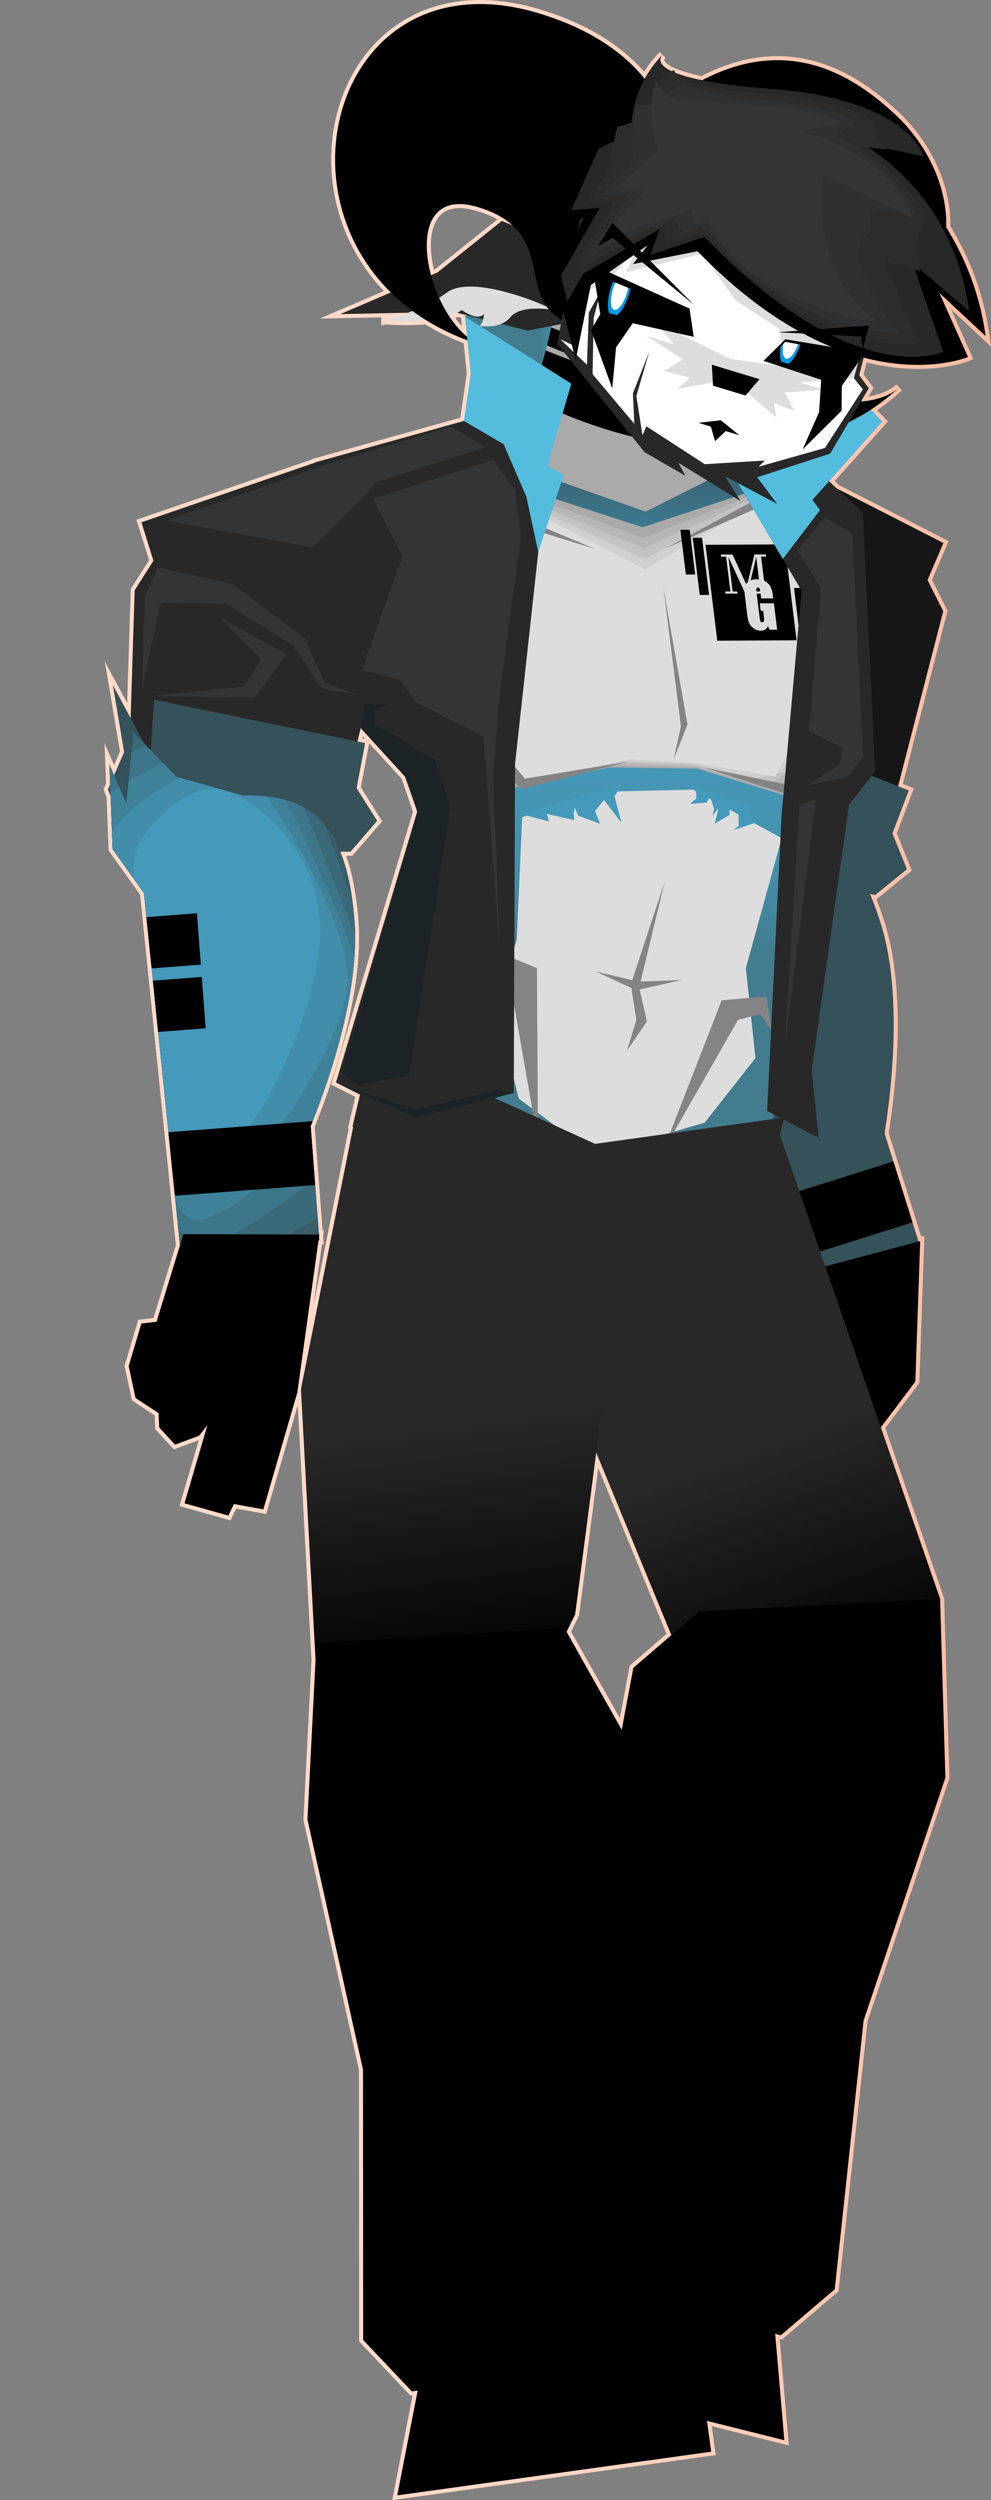 <svg xmlns="http://www.w3.org/2000/svg" xmlns:xlink="http://www.w3.org/1999/xlink" viewBox="0 0 491.69 1239.54"><rect x="0" y="0" width="491.69" height="1239.54" fill="#808080" stroke="none"/><defs><style>.cls-1{fill:#355159;}.cls-2,.cls-3{fill:none;}.cls-3{stroke-miterlimit:10;stroke-width:4px;stroke:url(#Gradiente_sem_nome_34);}.cls-4{fill:url(#Gradiente_sem_nome_45);}.cls-5{fill:#161616;}.cls-6{clip-path:url(#clip-path);}.cls-7{fill:url(#Gradiente_sem_nome_7);}.cls-8{fill:url(#Gradiente_sem_nome_7-2);}.cls-9{fill:url(#Gradiente_sem_nome_45-2);}.cls-10{fill:#aaa;}.cls-11{fill:#b7b7b7;}.cls-12{fill:#c3c3c3;}.cls-13{fill:#d0d0d0;}.cls-14{fill:#ddd;}.cls-15{fill:#848484;}.cls-16{fill:#282828;}.cls-17{fill:#4599ba;}.cls-18{fill:#54bddd;}.cls-19{fill:#fff;}.cls-20{clip-path:url(#clip-path-2);}.cls-21{fill:#0099e5;}.cls-22{clip-path:url(#clip-path-3);}.cls-23{fill:#2c2c2c;}.cls-24{fill:#2f3031;}.cls-25{fill:#333435;}.cls-26{clip-path:url(#clip-path-4);}.cls-27{fill:#385d69;}.cls-28{fill:#3a6979;}.cls-29{fill:#3d758a;}.cls-30{fill:#40819a;}.cls-31{fill:#428daa;}.cls-32{fill:#1b2326;}</style><linearGradient id="Gradiente_sem_nome_34" x1="51.39" y1="619.77" x2="491.69" y2="619.77" gradientUnits="userSpaceOnUse"><stop offset="0.38" stop-color="#ffdac9"/><stop offset="0.57" stop-color="#fed5c2"/><stop offset="0.84" stop-color="#fbc6b0"/><stop offset="1" stop-color="#f9bba2"/></linearGradient><linearGradient id="Gradiente_sem_nome_45" x1="230.67" y1="190.96" x2="334.44" y2="190.96" gradientUnits="userSpaceOnUse"><stop offset="0.35" stop-color="#427c8e"/><stop offset="0.4" stop-color="#43879e"/><stop offset="0.47" stop-color="#4491ae"/><stop offset="0.56" stop-color="#4597b7"/><stop offset="0.67" stop-color="#4599ba"/><stop offset="0.73" stop-color="#4496b6"/><stop offset="0.79" stop-color="#428daa"/><stop offset="0.84" stop-color="#3f7e96"/><stop offset="0.9" stop-color="#3a6a7a"/><stop offset="0.95" stop-color="#355159"/></linearGradient><clipPath id="clip-path"><path class="cls-1" d="M368.86,409.92c28.18-6.9,51.89-3.69,68.17,48,9.24,29.35,7.17,70.23,1.87,104.05l17,54.1-65.71,21.36L332.16,468.19l-20.1-17.7L301,409.92l12.62,17.15-4.54-35.35,25.66,16.68Z"/></clipPath><linearGradient id="Gradiente_sem_nome_7" x1="392.34" y1="509.72" x2="392.34" y2="230.88" gradientTransform="translate(-130.25 492.56) rotate(-19.99)" gradientUnits="userSpaceOnUse"><stop offset="0"/><stop offset="0.45" stop-color="#282828"/></linearGradient><linearGradient id="Gradiente_sem_nome_7-2" x1="232.3" y1="693.51" x2="232.3" y2="414.66" gradientTransform="translate(-70.36 172.23) rotate(-7.62)" xlink:href="#Gradiente_sem_nome_7"/><linearGradient id="Gradiente_sem_nome_45-2" x1="295.27" y1="617.51" x2="295.27" y2="200.45" xlink:href="#Gradiente_sem_nome_45"/><clipPath id="clip-path-2"><polygon points="298.26 137.18 341.34 154.93 343 166.01 300.56 154.84 298.26 137.18"/></clipPath><clipPath id="clip-path-3"><polygon points="426.57 175.96 389.55 169.5 382.03 177.81 416.82 187.48 426.57 175.96"/></clipPath><clipPath id="clip-path-4"><path class="cls-2" d="M120.36,394.37c29-.33,51.38,8.16,55.52,62.21,2.35,30.68-8.92,70-21.74,101.77l4.33,56.55-68.84,5.91-18.21-178L55.85,421l-1.58-42,8.41,19.56,3.58-35.46,21.22,22.06Z"/></clipPath></defs><g id="Camada_3" data-name="Camada 3"><path class="cls-3" d="M480.27,177l-14.2-31.78L489,166.62a137.15,137.15,0,0,0-19.48-53.87c.55-20.75-9.93-41.54-25-55.69-19.08-17.9-51.54-40.6-96.15-17.27-25.75-5.16-20.64-11.55-19.62-12.57a50.7,50.7,0,0,0-8.84,11.83c-10.25-12.6-26.57-24.61-52.48-32.44-93.74-28.34-131.61,81-73.49,138.38l-25.07,10.75,33.62-.7c-6.4,2.46-11.32,3.76-11.32,3.76a131.72,131.72,0,0,0,20.39,0,114.41,114.41,0,0,0,20.37,9.95l1.68,16.43-3.4,23.5h0l-73.72,20.52v.11L70.17,258.94l6,19.07-9.31,14.58-2,63.47L56,339.6l5.6,33.27-5,11.5L54.27,379l.37,9.83-1.1,2.51,1.33,3.56,1,26.12,15.57,21.79L89.29,617.46,77.66,655.32l-7.51.84-6.3,21.11,3.41,15.83,11.4,7.49.34,7.15,7.83,8.51,11.92-4.43,4.15-5.2L91.54,745.3l21.76,6.1,2.75-5.73,14.61,2.66,16.85-58L158,614.94l.43,0-.15-2,.12-.88h-.19l-4.11-53.71c12.82-31.74,24.09-71.09,21.74-101.77-1.11-14.46-3.52-25.65-7-34.29h5L187.14,407l-10.21-16.25,4.22-22.34-3.79-.78L179,361l22,24L207,402.38,166.68,536.67l1.75.9h0l10.17,5.15-3.72,15.81.32.27L149.32,688.74l7.23,134.34-4,79,27.56,124,.08,134,24.17,25.51,2.87-.44-10.13,52,155.77-21.67-2.12-15.28,38.4,9.58-4.55-52.75,2.8.74,26.75-22.8,14.33-133.26,40.58-120.39-2.62-88.65L437,707.64,454.15,685l2.41-69.66-.8.21L438.9,562c5.3-33.82,7.37-74.7-1.87-104-1.71-5.42-3.5-10.29-5.36-14.69l2.59.46L450,431l-7.2-17.78,8.08-21.26-5.29-2.1L468,303l-7.79-15.44,7.88-18.37-52.94-27-3.8-3.56L437.81,209l-5.74-5.91a110.78,110.78,0,0,0,14.07-11c-4.29,3.92-10.77,6.12-18.07,6.87l-.54-.56,3.52-5.95L426.31,186l2.24-8.72C460.18,185.58,480.27,177,480.27,177Zm-166,649.85-5.77,30.73L281.1,809l4.26-8.62,10.45-80.28,37.29,90.52Zm-77-724.17c7.7,2.33,13.09,5.39,17,8.91l-5.2-2.1-31.92,25.53-3.23,1.38C208.32,115.85,212.9,95.38,237.22,102.72Zm-14.38,54a23.88,23.88,0,0,0,4.06-1.65l4.66,1.17c-.58.41-.89.65-.89.65l1,10A45.27,45.27,0,0,1,222.84,156.76Z"/><path class="cls-4" d="M230.67,156.93s31.28-25,81.46,5.93h0l-23.31,71.69L241.5,205.61l-10.83-48.68"/><polygon class="cls-5" points="350.93 209.34 468.07 269.21 460.2 287.58 467.99 303.02 437.33 421.75 327.88 401.18 356.15 341 332.75 281.77 350.93 209.34"/><polygon class="cls-1" points="434.26 443.7 449.99 430.95 442.79 413.17 450.87 391.91 351.54 352.37 344.95 379.11 332.7 341.61 332.37 375.35 321.22 392.12 327.09 424.66 434.26 443.7"/><path class="cls-1" d="M368.86,409.92c28.18-6.9,51.89-3.69,68.17,48,9.24,29.35,7.17,70.23,1.87,104.05l17,54.1-65.71,21.36L332.16,468.19l-20.1-17.7L301,409.92l12.62,17.15-4.54-35.35,25.66,16.68Z"/><g class="cls-6"><rect x="357.27" y="583.81" width="126.13" height="31.66" transform="translate(-160.7 153.94) rotate(-17.48)"/><rect x="330.49" y="508.14" width="43.91" height="25.53" transform="translate(-140.18 129.91) rotate(-17.48)"/><rect x="320.98" y="477.94" width="43.91" height="25.53" transform="translate(-131.55 125.66) rotate(-17.48)"/></g><polygon points="456.56 615.31 454.15 684.97 428.72 718.67 379.74 693.56 389.79 633.08 456.56 615.31"/><polygon class="cls-7" points="384.67 556.15 466.44 792.69 462.28 819.44 353.08 859.15 294.97 718.09 277.99 589.75 384.67 556.15"/><polygon class="cls-8" points="314.28 578.32 285.36 800.41 272.71 826.03 157.54 841.43 149.32 688.74 175.42 557.71 314.28 578.32"/><polygon points="382.94 1137.73 389.15 1209.81 236.56 1171.7 252.64 1107.3 382.94 1137.73"/><polygon points="466.44 792.69 469.06 881.34 428.48 1001.73 414.15 1134.99 387.4 1157.79 238.28 1118.45 229.6 1081.54 291.98 945.54 314.24 826.89 346.77 798.89 466.44 792.69"/><path class="cls-9" d="M414.78,258.38c-47.1-76.44-205.14-76.48-246.75-.6-17.44,31.8,25.24,116.55,57.6,141.77L179.55,554l76,53.94,62,10,60.92-32,31.41-195.15C430.5,358.4,431.8,286,414.78,258.38Z"/><polygon class="cls-10" points="318.87 261.42 381.76 240.63 420.69 283.74 406.81 374.89 393.22 395.57 346.08 381.09 302.22 380.45 256.04 390.44 231.72 371.46 197.03 276.08 223.47 230.51 318.87 261.42"/><polygon class="cls-11" points="227.29 233.01 319.21 266.66 380.8 242.45 408.77 273.84 416.29 286.74 405.35 360.79 401.25 377.42 387.29 392.28 352.06 382.28 344.43 380.28 304.77 379.44 258.49 389.64 253.49 387.22 234.7 370.95 210.67 300.54 200.46 276.85 201.41 273.52 227.29 233.01"/><polygon class="cls-12" points="231.12 235.5 319.55 271.9 379.84 244.27 407.6 275.84 411.89 289.74 401.27 363.85 395.69 379.95 381.37 388.99 349.66 380.89 342.77 379.46 307.33 378.42 260.94 388.83 255.65 387.68 237.67 370.45 215.36 300.36 203.89 277.61 203.82 274.34 231.12 235.5"/><polygon class="cls-13" points="234.95 238 319.88 277.14 378.88 246.09 406.42 277.83 407.5 292.74 397.19 366.9 390.13 382.49 375.45 385.7 347.26 379.51 341.12 378.65 309.88 377.41 263.39 388.03 257.81 388.13 240.65 369.94 220.05 300.18 207.32 278.37 206.24 275.17 234.95 238"/><polygon class="cls-14" points="208.65 275.99 224.73 299.99 243.63 369.44 259.97 388.59 312.44 376.4 344.86 378.12 384.56 385.01 393.12 369.95 405.24 279.82 377.92 247.91 320.22 282.38 238.78 240.5 208.65 275.99"/><path class="cls-10" d="M230.22,222l90.14,31.65,57.94-29.1C337.45,194.38,246.05,190.3,230.22,222Z"/><polygon class="cls-14" points="300.62 392.5 343.85 391.48 387.83 415.54 370.07 479.99 374.83 524.59 349.64 556.59 294.83 572.59 257.39 544.67 245.81 498.38 256.37 466.04 259.09 405.1 300.62 392.5"/><polygon class="cls-15" points="295.51 481.62 315.72 490.95 338.05 485.9 316.61 486.66 295.51 481.62"/><polygon class="cls-15" points="329.79 437.12 317.13 489.63 320.98 506.36 311.08 520.85 315.72 505.63 313 488.09 329.79 437.12"/><polygon class="cls-15" points="230.83 494.12 241.05 483.06 252.96 486.12 266.92 566.12 266.41 479.99 239.34 468.76 230.83 494.12"/><polygon class="cls-15" points="328.88 570.89 358.07 495.91 380.37 494.04 382.92 511.06 377.17 502.89 366.19 505.57 328.88 570.89"/><polygon class="cls-15" points="207 314.04 223 316.08 240.19 372.93 258.58 391.31 311.43 377.61 260.45 386.04 247.51 370.72 232.03 309.27 207 314.04"/><polygon class="cls-15" points="421.29 319.14 407.38 375.99 392.5 394.38 349.73 380.68 390.98 389.1 401.45 373.78 413.99 312.33 421.29 319.14"/><polygon class="cls-15" points="334.28 376.38 337.85 360.04 329.17 291.61 341.09 359.19 334.28 376.38"/><polygon class="cls-15" points="214.66 256.33 223.34 249.95 295.34 272.16 223.85 242.29 214.66 256.33"/><polygon class="cls-15" points="330.3 271.85 380.62 249.7 389.81 257.61 381.13 244.33 330.3 271.85"/><polygon points="350.04 270.1 389.38 269.9 395.22 317.45 355.88 317.64 350.04 270.1"/><polygon points="348.33 266.62 343.71 266.64 347.18 294.95 351.81 294.93 348.33 266.62"/><polygon points="342.2 262.66 337.58 262.68 340.3 284.85 344.92 284.83 342.2 262.66"/><polygon points="397.42 319.8 402.05 319.78 398.57 291.48 393.95 291.51 397.42 319.8"/><polygon points="403.57 323.89 408.19 323.87 405.46 301.58 400.83 301.6 403.57 323.89"/><path class="cls-14" d="M377.3,293.18l-2.08-16.94h-.06l-4.3,18.24h-1l-8.36-18.14h-.06l2.07,16.91,2.26,0,.14,1.07-5.91,0-.13-1.07h2.51L360.27,276h-2.51l-.13-1.07,5.81,0,7.14,15.44h.05l3.68-15.49,5.7,0,.13,1.07h-2.51l2.12,17.28h2.52l.13,1.07-7.23,0-.13-1.07Z"/><path class="cls-14" d="M383.65,296.69l-6,0-.27-2.22a11.87,11.87,0,0,0-.49-2.62.88.88,0,0,0-.87-.53.66.66,0,0,0-.7.46,7.34,7.34,0,0,0,.09,2.32l1.44,11.73a8,8,0,0,0,.46,2.17.88.88,0,0,0,.86.51A.75.75,0,0,0,379,308a7,7,0,0,0,0-2.29l-.36-2.9h-1.21l-.45-3.71,7,0,1.61,13.11-3.75,0L381,310.4a3.64,3.64,0,0,1-1.33,1.71,3.75,3.75,0,0,1-2.12.57,5.82,5.82,0,0,1-2.92-.76,6.55,6.55,0,0,1-2.23-1.91,7.31,7.31,0,0,1-1.15-2.41,34.54,34.54,0,0,1-.63-3.78l-.89-7.26a25.13,25.13,0,0,1-.27-5.08,4.52,4.52,0,0,1,1.68-2.92,6.17,6.17,0,0,1,4.18-1.34,8.4,8.4,0,0,1,4.5,1.12,6.32,6.32,0,0,1,2.59,2.72,16.33,16.33,0,0,1,1.09,4.57Z"/><polygon class="cls-16" points="184.72 516.67 295.25 567.11 389.04 554.03 379.61 592.86 317.13 625.9 239.16 613.35 174.88 558.53 184.72 516.67"/><polygon class="cls-17" points="308.99 388.59 304.9 394.72 308.35 407.99 299.67 396.63 295.2 402.12 297.75 408.38 286.9 404.42 285.12 400.33 284.61 403.65 284.99 406.59 271.33 403.53 272.35 407.23 258.44 403.65 308.99 388.59"/><polygon class="cls-17" points="345.37 390.63 345.5 395.87 342.31 398.55 350.61 397.91 352.26 394.85 354.31 400.85 353.54 404.29 356.48 400.72 354.69 408.25 361.97 404.04 361.97 399.82 366.31 402.25 366.56 409.4 363.88 411.57 374.21 408.09 370.65 398.93 345.37 390.63"/><polygon class="cls-16" points="344.83 203.6 397.73 292.85 387.77 404.42 380.62 550.8 406.15 564.08 402.75 530.72 421.24 398.87 434.24 382.46 428.11 254.29 391.81 220.32 344.83 203.6"/><polygon class="cls-18" points="388.4 277.11 406.83 252.93 403.09 247.82 437.81 209.01 388.15 157.94 344.83 203.6 388.4 277.11"/><path class="cls-10" d="M280.24,115.14s-3.57,57.06-20.34,87c36.74,37.63,64.78,47.53,82.3,23.91,0,0,.07-29.26,27-60.25Z"/><path d="M262.29,197.48c27.63,13.39,54.42,21.54,80.29,23.94a92.81,92.81,0,0,1,6.92-24.59c-24.45-3.93-50.77-11.68-78.74-23.13A141.67,141.67,0,0,1,262.29,197.48Z"/><path d="M273.51,162.32c-.64,3-1.35,6-2.11,8.94,27.62,11.65,54.05,19.47,79.15,23.21q1.86-4.09,4.31-8.46C329.66,182.16,302.47,174.22,273.51,162.32Z"/><polygon class="cls-16" points="285.37 159.33 261.75 163.91 224.83 154.58 168.82 155.74 217.07 135.06 248.99 109.53 296.49 128.73 285.37 159.33"/><path class="cls-14" d="M274.52,153.7c-6.64-3.92-40.85-17.54-52.77-8.68s-30.63,13.78-30.63,13.78,28.42,2.56,37.95-5.1c0,0,7.66,5.78,11.07,2,0,0-.27,4.59-2.18,5.79,0,0,10.06,2.11,15.28-4.26C258.69,150.63,274.52,153.7,274.52,153.7Z"/><path d="M285.93,161.71c-34.1-10.3-5.85-46-48.71-59s-24.43,60.55,2.61,68.72C123,136.13,155.14-27.32,267.38,6.61c78.57,23.74,69,86,69,86S305.57,167.65,285.93,161.71Z"/><path d="M449.26,154.55c-26.63,23.67-30.5-25.51-63.53,4.71s39.57,51.94,60.41,32.87C356.09,274.52,231.24,141,317.75,61.83c60.56-55.41,103.52-26.54,126.72-4.77C470.28,81.27,482.63,124.89,449.26,154.55Z"/><polygon class="cls-16" points="290.81 91.45 276.51 170.47 319.84 224.21 340.07 235.89 336.63 229.47 367.46 248.44 359.69 236.07 385.6 249.83 375.67 236.63 411.87 224.92 431.05 192.49 426.31 186.04 440.28 131.52 290.81 91.45"/><polygon class="cls-19" points="318.75 215.83 320.69 211.34 349.68 230.15 379.48 228.31 376.42 231.38 409.29 222.1 428.11 192.99 423.65 187.47 436.76 135.82 376.46 125.06 298.05 90 287.34 137.42 283.66 170.9 278.06 168.23 291.21 180.83 292.14 155.02 298.06 144.31 294.55 157.59 294.01 185.5 314.72 210.13 314.01 195.09 322.17 174.21 315.73 196.35 318.75 215.83"/><polygon class="cls-14" points="353.89 189.59 336.03 192.86 342.25 187.27 329.4 183.91 338.85 178.23 320.53 166.48 334.46 170.69 325 159.65 362.49 177.92 406.87 184.4 396.3 189.38 409.09 193.25 389.39 194.57 394.13 203.62 383.8 199.83 385.31 206.96 370.55 194.49 353.89 189.59"/><polygon class="cls-14" points="330.35 99.91 364.73 148.76 386.69 163.06 391.63 189.95 423.65 187.47 441.5 122.29 330.35 99.91"/><polygon class="cls-14" points="349.92 125.44 310.44 134.97 316.38 123.06 300.73 140.42 291.37 143.99 286.56 144.5 287.34 137.42 298.05 90 341.58 101.27 349.92 125.44"/><polygon points="344.19 166.98 313.93 160.25 305.67 172.23 303.77 192.56 293.25 163.63 297.84 155.75 293.79 131.22 342.11 152.99 344.19 166.98"/><polygon points="298.26 137.18 341.34 154.93 343 166.01 300.56 154.84 298.26 137.18"/><g class="cls-20"><ellipse class="cls-21" cx="307.58" cy="144.22" rx="13.19" ry="4.8" transform="translate(80.54 396.93) rotate(-73.18)"/><ellipse class="cls-19" cx="307.58" cy="144.22" rx="9.83" ry="3.58" transform="translate(80.54 396.93) rotate(-73.18)"/></g><polygon points="378.81 178.93 407.44 188.28 406.4 204.34 398.21 222.84 417.56 203.63 417.68 191.28 429.2 174.76 389.63 168.22 378.81 178.93"/><polygon points="426.57 175.96 389.55 169.5 382.03 177.81 416.82 187.48 426.57 175.96"/><g class="cls-22"><ellipse class="cls-21" cx="392.91" cy="168.17" rx="13.19" ry="4.8" transform="translate(118.27 495.63) rotate(-73.18)"/><ellipse class="cls-19" cx="392.91" cy="168.17" rx="10.07" ry="3.66" transform="translate(118.27 495.63) rotate(-73.18)"/></g><polygon points="353.76 191.21 369.91 196.1 376.82 187.98 353.18 180.83 353.76 191.21"/><polygon points="352.5 210.79 354.77 218.71 360.61 213.24 352.5 210.79"/><polygon points="346.52 209.63 366.76 215.75 357.67 208.36 346.52 209.63"/><path d="M489,166.62c-8.09-60.64-55.39-94.09-55.39-94.09l24.52,4.9s-6.81-28.1-75.19-33.34c-64-4.9-55.56-15.53-54.21-16.87-1.62,1.53-16,15.8-15.43,38.38l-16.45,4.34L272,114.13,289.84,108l-15.3,27.3,11.1,43.07,7.5-37.08,28.22-19.68-7.27,9.31,32-6.36C421.19,202.18,480.27,177,480.27,177l-14.2-31.78Z"/><path class="cls-16" d="M480.82,154.21C472.72,93.57,427,71,427,71l31.15,6.46s-6.81-28.1-75.19-33.34c-64-4.9-55.56-15.53-54.21-16.87-1.62,1.53-16,15.8-15.43,38.38L297,73.78l-13.53,30.38,14-1-19.15,33.45,3.15,12.84,7.83-13.61,38-22.21-4.59,12.77,26.8-8.94c37.56,38.81,67.18,53,87.41,57.58s31.06-.64,31.06-.64l-15.32-44.17Z"/><path class="cls-23" d="M306.52,62.55c-2,5.36-4.77,23.06-4.77,23.06L291,100.33l12.67-.44-.64,3.92-15.73,24,0,10.83.51-1.2,7.1-8.26,35.24-17.9,0,6.18-.52,2.15,5.4.2,9.43-3.46c.31.63,6.19-.62,6.54,0,22.06,25.13,43.94,39.06,61.88,46.57a107.53,107.53,0,0,0,16.53,5.51c17.65,4.26,27.93,1.17,27.93,1.17C452.9,166.52,440.28,133,439,129c-.44-1.38,6.27,3.26,6.06,2-.44-2.78,11.27,4.74,11.36,3.08a58.18,58.18,0,0,0-.56-7c-2.71-14.18,6-17.87.11-26a113.66,113.66,0,0,0-28.11-27.18c-3.12-2.17,14.38.79,12.25.06-1.44-.49-2.84-2.66-5-5.44s1-7.42-5.51-10.66c-10.67-5.28-28.44-9.53-50.78-11.29C332.93,43,335.55,35.79,334.39,34.81c-2.42.59-7.69,4.72-10.51,11.55a28.94,28.94,0,0,0-5.14,12.73C318.21,58.61,306.88,63.43,306.52,62.55Z"/><path class="cls-24" d="M316.05,51.31C312.14,62,314.18,80.2,314.18,80.2L298.61,96.5l11.29.13,2,2.12L296.32,119l-3.2,8.81-.46.16,7.84-5.47L333,108.87l3.72,1.92-.2,2,2.9,3,8.29-3.39c.6,1.25,4,1.54,4.74,2.7a129.67,129.67,0,0,0,54.7,41.63,121.5,121.5,0,0,0,14.7,5c15.09,4,24.81,3,24.81,3-8.86-6-18.78-29-21.33-36.95-.88-2.76,2-2.49,1.6-5.09-.89-5.56,5-5.51,5.17-8.84,0-3.54.19-6,0-6.75-1.36-7.09,25,1.54,22.26-2.64-9.09-13.83-19.25-23.23-25.56-27.62s-2.39-4.87-6.65-6.33a13.19,13.19,0,0,1-6.06-3.78c-1.07-1.35,11-5.59,7.71-7.24-10.12-5.13-29-8.79-49.1-10.42-27.76-2.17-30.89-6.4-34.61-6.6s-8.06,2.24-9.47,5.66a30.8,30.8,0,0,0-6.4,4.51C323.14,51.63,316.78,53.08,316.05,51.31Z"/><path class="cls-25" d="M325.58,40.08c-5.87,16.08,1,34.72,1,34.72L306.18,92.67l14.55,1L297.5,118.46l45.7-14.3.51,7.66,7.15-3.32c10.6,22,31.85,34.79,50.46,42.13a152.9,152.9,0,0,0,34.56,9.19C418,147.7,411.12,129.5,408.69,114.35a93,93,0,0,1-.38-27.29l44.42,20.68c-12.1-32.81-55.66-42.89-55.66-42.89L418,61c-9.45-5.24-29.62-8.05-47.43-9.55s-33.25-1.69-33.25-1.69C332.57,48.57,328.2,46.41,325.58,40.08Z"/><polygon points="431.27 161.37 385.71 164.72 427.27 166.84 427.92 173.54 431.27 161.37"/><polygon points="296.68 122.08 303.96 117.93 344.29 151.1 303.82 110.44 296.68 122.08"/><polygon class="cls-16" points="244.29 204.76 269.31 253.27 255.53 378.89 254.91 541.83 203.95 555.57 166.68 536.67 207.02 402.38 201.91 386.04 158 338.04 156.44 229.21 244.29 204.76"/><polygon class="cls-18" points="267.07 273.71 279.67 235.57 271.68 230.8 283.46 190.21 230.67 156.93 233.56 185.19 230.16 208.69 249.9 220.25 261.13 246.12 267.07 273.71"/><polygon class="cls-16" points="158.09 228.75 70.17 258.94 76.14 278.01 66.83 292.59 62.99 413.63 168.45 404.16 180.96 352.85 202.12 290.96 158.09 228.75"/><polygon class="cls-1" points="173.89 422.28 187.13 406.98 176.93 390.73 181.15 368.39 76.43 346.89 74.63 374.37 55.99 339.6 61.59 372.87 53.55 391.34 65.03 422.35 173.89 422.28"/><g class="cls-26"><rect class="cls-1" x="45.43" y="326.37" width="150.15" height="318.17" transform="translate(-143.95 60.89) rotate(-17.98)"/><path class="cls-27" d="M11.06,368.91c.28-2.75,123.67-45.2,126.29-44.53s89.46,256.65,90,263S101.89,648.5,97.06,646,11.06,368.91,11.06,368.91Z"/><path class="cls-28" d="M22.11,380.5c.56-5.49,104.52-44,109.77-42.7s80.71,210.66,81.72,223.44S105.57,637.05,95.92,632,22.11,380.5,22.11,380.5Z"/><path class="cls-29" d="M33.17,392.1c.84-8.24,85.37-42.9,93.24-40.88s72,164.66,73.49,183.83S109.26,625.6,94.78,618,33.17,392.1,33.17,392.1Z"/><path class="cls-30" d="M44.23,403.7c1.12-11,66.22-41.75,76.71-39.07s63.23,118.68,65.25,144.24S113,614.15,93.65,604,44.23,403.7,44.23,403.7Z"/><path class="cls-31" d="M55.28,415.3c1.41-13.73,47.07-40.61,60.19-37.25s54.49,72.69,57,104.64-55.84,120-80,107.3S55.28,415.3,55.28,415.3Z"/><path class="cls-17" d="M66.34,426.9S62.41,560.73,91.37,576s70.43-81.15,67.41-119.49-33-61-48.78-65S68,410.42,66.34,426.9Z"/><rect x="60.37" y="558.31" width="126.13" height="31.66" transform="translate(-43.53 11.12) rotate(-4.38)"/><rect x="57.28" y="485.98" width="43.91" height="25.53" transform="translate(-37.9 7.52) rotate(-4.38)"/><rect x="54.86" y="454.42" width="43.91" height="25.53" transform="translate(-35.49 7.24) rotate(-4.38)"/></g><polygon points="158.44 612.06 147.51 690.38 118.21 701.89 73 670.49 91 611.88 158.44 612.06"/><polygon points="147.51 690.38 130.66 748.33 116.05 745.67 113.3 751.4 91.55 745.3 108.19 688.59 147.51 690.38"/><polygon points="113.56 693.27 98.75 711.82 86.83 716.25 79 707.74 78.66 700.59 67.26 693.1 63.85 677.27 70.15 656.16 83.77 654.63 110.83 679.14 113.56 693.27"/><polygon points="210.94 1166.16 197.1 1237.17 352.88 1215.5 343.73 1149.75 210.94 1166.16"/><polygon points="156.99 814.52 152.55 902.07 180.11 1026.09 180.19 1160.13 204.37 1185.63 356.82 1162.37 369.38 1126.59 321.81 984.73 312.28 864.38 280.14 807.31 156.99 814.52"/><polygon class="cls-25" points="184.9 247.4 244.88 228 255.63 243.31 258.44 266.29 247.2 349.27 179.54 332.16 199.71 275.74 184.9 247.4"/><polygon class="cls-25" points="247.72 345.41 244.65 385.01 248.06 472.38 241.33 383.74 239.8 365.36 206.6 348.25 193.58 330.12 247.72 345.41"/><polygon class="cls-25" points="70.52 341.61 71.8 296.16 78.44 281.36 115.2 289.53 150.95 316.08 161.16 338.55 176.99 344.42 159.63 341.36 145.58 320.16 112.39 299.48 79.71 298.72 70.52 341.61"/><polygon class="cls-25" points="108.82 305.87 142.01 324.5 126.44 345.95 74.09 345.19 121.07 340.33 129.5 327.06 108.82 305.87"/><polygon class="cls-25" points="240.69 221.74 186.95 238.97 179.03 247.65 155.03 271.4 82.52 258.12 151.71 233.87 163.84 229.65 223.84 211.53 240.69 221.74"/><polygon class="cls-32" points="178.34 360.27 181.46 349.14 192.95 349.4 185.54 351.82 185.92 359.1 215.54 376.46 223.58 399.95 202.9 533.36 177.75 537.7 169.71 532.08 207.02 402.38 200.95 384.99 178.34 360.27"/><polygon class="cls-25" points="428.22 375.06 420.82 385.27 400.65 389.36 416.48 379.14 418.26 370.97 401.41 362.55 407.29 291.74 395.8 272.93 409.33 256.33 422.86 264.76 428.22 375.06"/><polygon class="cls-25" points="396.73 398.97 389.53 517.26 404.83 396.49 396.73 398.97"/><polygon class="cls-32" points="247.46 540.63 206.09 549.95 168.43 537.57 206.22 553.91 254.91 541.83 247.46 540.63"/></g></svg>